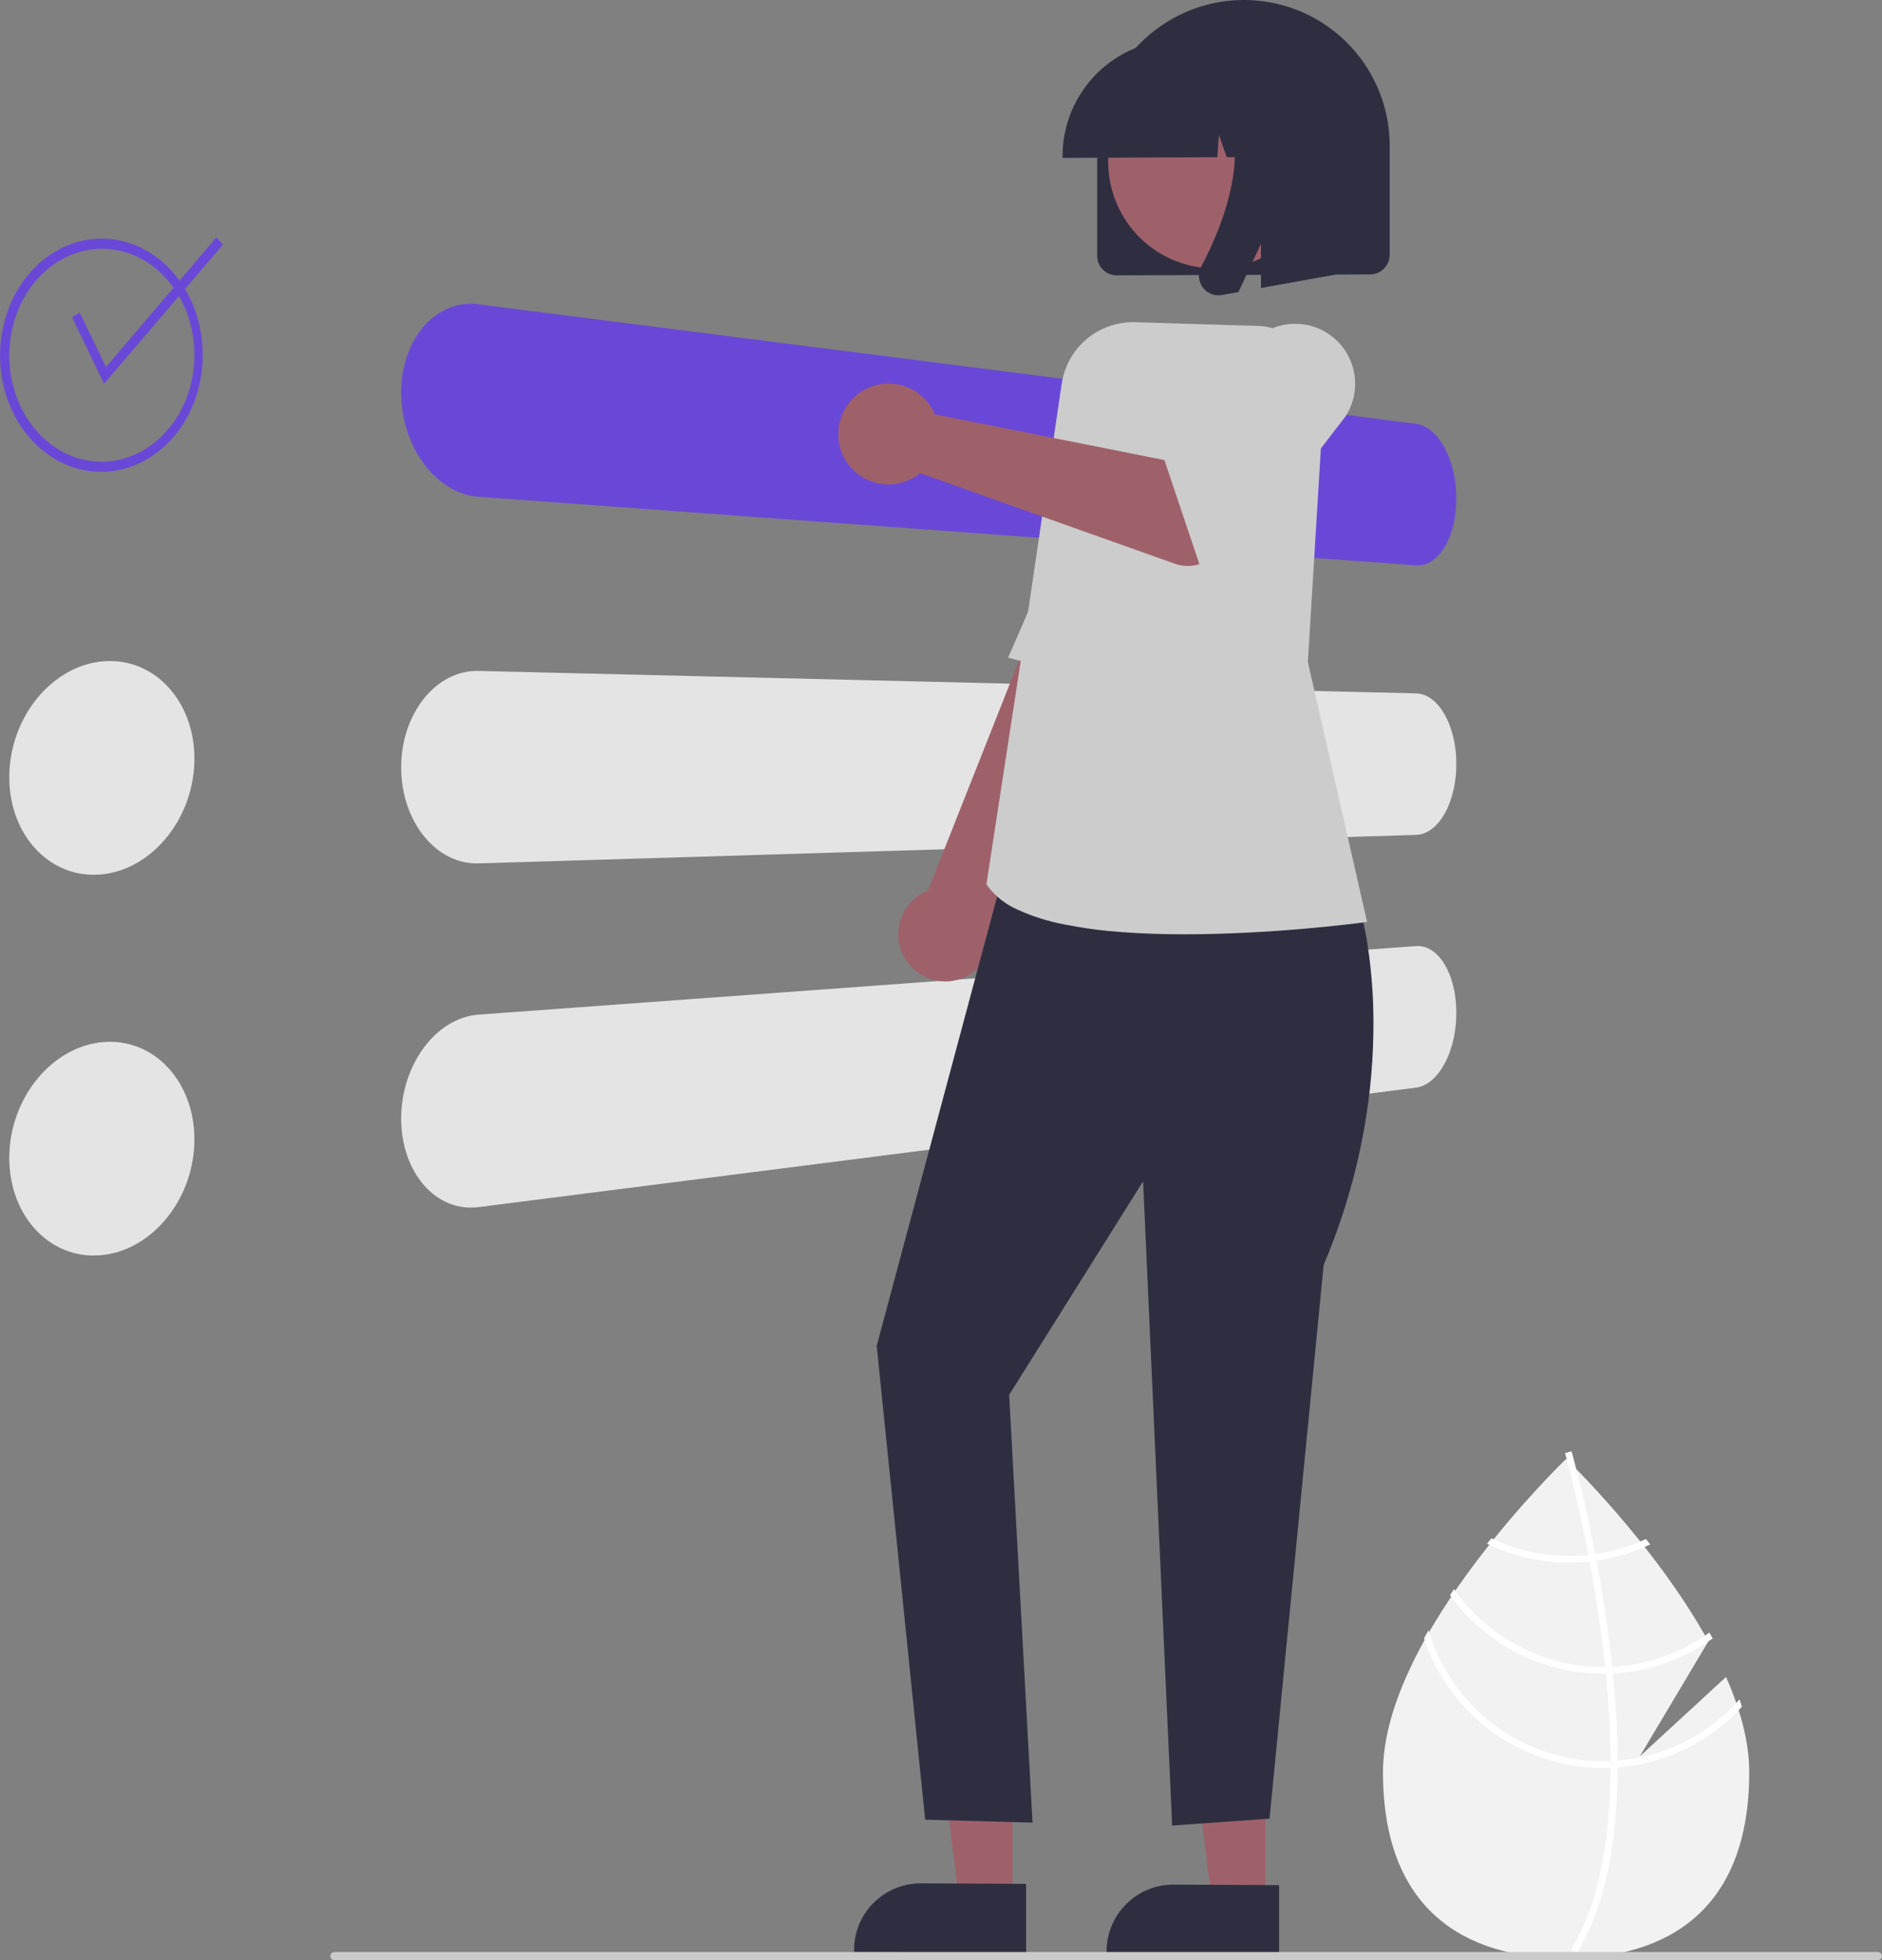 <svg width="96" height="100" viewBox="0 0 96 100" fill="none" xmlns="http://www.w3.org/2000/svg">
<rect x="0" y="0" width="96" height="100" fill="#808080" stroke="none"/>
<g id="undraw_choose_re_7d5a 1" clip-path="url(#clip0_1199_242)">
<path id="Vector" d="M88.045 85.553L83.648 89.601L87.142 83.738C84.389 78.745 79.887 74.43 79.887 74.43C79.887 74.43 70.545 83.38 70.545 90.415C70.545 97.451 74.727 99.907 79.887 99.907C85.046 99.907 89.228 97.451 89.228 90.415C89.228 88.85 88.765 87.189 88.045 85.553Z" fill="#F2F2F2"/>
<path id="Vector_2" d="M82.517 89.82V90.167C82.497 94.198 81.817 97.343 80.483 99.558C80.464 99.59 80.443 99.621 80.424 99.654L80.275 99.563L80.133 99.474C81.612 97.082 82.136 93.702 82.155 90.186C82.157 90.073 82.158 89.958 82.157 89.843C82.152 88.354 82.061 86.849 81.915 85.386C81.904 85.273 81.892 85.158 81.88 85.043C81.678 83.113 81.386 81.269 81.087 79.668C81.067 79.554 81.044 79.441 81.022 79.329C80.505 76.62 79.978 74.658 79.858 74.224C79.844 74.171 79.836 74.141 79.834 74.135L79.997 74.088L79.999 74.086L80.164 74.04C80.165 74.047 80.195 74.145 80.243 74.327C80.426 75.007 80.903 76.852 81.372 79.286C81.393 79.396 81.415 79.51 81.436 79.623C81.68 80.922 81.918 82.375 82.107 83.899C82.155 84.282 82.198 84.66 82.236 85.032C82.249 85.147 82.261 85.262 82.272 85.376C82.43 86.957 82.511 88.438 82.517 89.82Z" fill="white"/>
<path id="Vector_3" d="M81.373 79.286C81.258 79.302 81.141 79.317 81.023 79.329C80.701 79.362 80.378 79.379 80.054 79.379C78.676 79.381 77.315 79.073 76.072 78.48C75.999 78.57 75.927 78.662 75.853 78.754C77.162 79.393 78.599 79.724 80.054 79.722C80.4 79.722 80.745 79.704 81.088 79.668C81.205 79.656 81.321 79.64 81.436 79.623C82.386 79.487 83.309 79.207 84.175 78.794C84.101 78.699 84.029 78.606 83.958 78.516C83.139 78.898 82.268 79.158 81.373 79.286Z" fill="white"/>
<path id="Vector_4" d="M82.236 85.032C82.118 85.039 81.999 85.043 81.881 85.043C81.845 85.044 81.807 85.044 81.771 85.044C80.278 85.045 78.806 84.683 77.483 83.992C76.159 83.301 75.022 82.299 74.169 81.074C74.1 81.175 74.032 81.276 73.965 81.379C74.854 82.62 76.026 83.63 77.383 84.327C78.741 85.024 80.245 85.388 81.771 85.388C81.819 85.388 81.867 85.388 81.915 85.386C82.035 85.385 82.154 85.381 82.272 85.376C84.105 85.282 85.872 84.662 87.362 83.591C87.307 83.489 87.252 83.388 87.196 83.287C85.748 84.339 84.024 84.946 82.236 85.032Z" fill="white"/>
<path id="Vector_5" d="M82.518 89.821C82.398 89.831 82.277 89.838 82.157 89.843C82.028 89.848 81.9 89.852 81.771 89.852C79.764 89.849 77.812 89.197 76.207 87.992C74.603 86.788 73.431 85.096 72.868 83.17C72.791 83.309 72.713 83.446 72.64 83.585C73.274 85.507 74.498 87.18 76.137 88.366C77.776 89.553 79.747 90.193 81.771 90.195C81.9 90.195 82.028 90.193 82.156 90.186C82.277 90.183 82.398 90.176 82.518 90.167C84.945 89.977 87.21 88.872 88.853 87.076C88.817 86.948 88.775 86.823 88.734 86.696C87.147 88.506 84.917 89.627 82.518 89.821Z" fill="white"/>
<path id="Rectangle 1 - Outline" d="M72.233 21.622L24.407 15.525C24.278 15.508 24.148 15.5 24.018 15.499C23.89 15.499 23.763 15.507 23.636 15.524C23.509 15.54 23.383 15.565 23.26 15.597C23.135 15.631 23.012 15.672 22.892 15.721C22.775 15.769 22.661 15.825 22.55 15.887C22.438 15.949 22.33 16.018 22.226 16.093C22.12 16.17 22.018 16.253 21.921 16.342C21.821 16.433 21.726 16.53 21.636 16.632C21.544 16.736 21.458 16.845 21.377 16.959C21.295 17.073 21.218 17.193 21.147 17.317C21.075 17.441 21.009 17.57 20.947 17.705C20.886 17.839 20.83 17.978 20.779 18.121C20.727 18.27 20.681 18.421 20.642 18.576C20.602 18.731 20.57 18.888 20.543 19.049C20.517 19.209 20.497 19.371 20.484 19.537C20.47 19.702 20.463 19.869 20.463 20.039C20.463 20.208 20.47 20.376 20.484 20.544C20.497 20.713 20.517 20.879 20.543 21.045C20.57 21.211 20.603 21.375 20.642 21.538C20.682 21.7 20.727 21.861 20.78 22.02C20.831 22.174 20.886 22.324 20.948 22.471C21.009 22.617 21.076 22.76 21.147 22.899C21.219 23.037 21.295 23.172 21.377 23.303C21.459 23.434 21.545 23.561 21.637 23.682C21.728 23.803 21.823 23.919 21.921 24.029C22.02 24.139 22.122 24.242 22.227 24.339C22.331 24.436 22.439 24.527 22.551 24.611C22.661 24.695 22.775 24.773 22.893 24.845C23.011 24.917 23.134 24.983 23.26 25.041C23.382 25.099 23.508 25.148 23.636 25.191C23.762 25.232 23.889 25.266 24.019 25.291C24.147 25.317 24.277 25.335 24.407 25.344L72.234 28.843C72.373 28.853 72.513 28.839 72.647 28.801C72.716 28.782 72.782 28.758 72.847 28.728C72.914 28.697 72.978 28.66 73.04 28.619C73.103 28.578 73.162 28.532 73.219 28.483C73.278 28.431 73.335 28.376 73.388 28.317C73.444 28.256 73.496 28.191 73.545 28.124C73.596 28.055 73.645 27.981 73.692 27.903C73.739 27.825 73.783 27.743 73.825 27.658C73.867 27.573 73.906 27.485 73.942 27.393C73.978 27.302 74.012 27.207 74.043 27.109C74.074 27.011 74.103 26.911 74.128 26.807C74.155 26.7 74.178 26.591 74.197 26.48C74.217 26.369 74.233 26.256 74.247 26.142C74.261 26.027 74.27 25.912 74.277 25.794C74.284 25.677 74.287 25.558 74.287 25.438C74.287 25.318 74.283 25.199 74.277 25.08C74.271 24.961 74.261 24.843 74.247 24.727C74.234 24.61 74.217 24.494 74.197 24.378C74.178 24.264 74.154 24.15 74.128 24.037C74.103 23.928 74.074 23.822 74.043 23.718C74.013 23.616 73.979 23.515 73.942 23.415C73.905 23.316 73.866 23.219 73.825 23.126C73.783 23.032 73.739 22.942 73.692 22.854C73.645 22.767 73.596 22.683 73.545 22.604C73.495 22.525 73.442 22.45 73.388 22.378C73.333 22.308 73.277 22.241 73.219 22.179C73.163 22.119 73.103 22.061 73.04 22.007C72.979 21.954 72.914 21.905 72.847 21.86C72.783 21.817 72.716 21.779 72.647 21.746C72.581 21.714 72.513 21.688 72.442 21.667C72.374 21.646 72.304 21.631 72.233 21.622Z" fill="#6A48D7"/>
<path id="Rectangle 3 - Outline" d="M72.233 35.374L24.407 34.229C24.148 34.223 23.888 34.249 23.636 34.308C23.508 34.337 23.383 34.375 23.26 34.42C23.134 34.467 23.011 34.52 22.892 34.581C22.775 34.642 22.66 34.709 22.55 34.782C22.438 34.856 22.33 34.936 22.226 35.022C22.12 35.111 22.018 35.204 21.921 35.303C21.823 35.403 21.728 35.51 21.636 35.623C21.545 35.736 21.458 35.854 21.377 35.977C21.295 36.1 21.218 36.227 21.147 36.359C21.075 36.491 21.009 36.627 20.947 36.767C20.886 36.908 20.83 37.053 20.779 37.201C20.727 37.355 20.681 37.512 20.642 37.67C20.602 37.829 20.57 37.99 20.543 38.153C20.517 38.316 20.497 38.481 20.484 38.648C20.47 38.815 20.463 38.983 20.463 39.152C20.463 39.321 20.47 39.489 20.484 39.656C20.497 39.822 20.517 39.987 20.543 40.15C20.57 40.312 20.603 40.472 20.642 40.631C20.682 40.789 20.727 40.945 20.78 41.099C20.83 41.248 20.886 41.393 20.948 41.533C21.009 41.673 21.076 41.809 21.147 41.94C21.219 42.072 21.295 42.199 21.377 42.321C21.459 42.443 21.545 42.56 21.637 42.672C21.728 42.785 21.823 42.891 21.921 42.99C22.018 43.088 22.12 43.181 22.227 43.269C22.33 43.354 22.438 43.434 22.551 43.508C22.661 43.58 22.775 43.646 22.893 43.705C23.012 43.766 23.135 43.819 23.26 43.864C23.383 43.909 23.509 43.946 23.636 43.974C23.762 44.003 23.89 44.024 24.019 44.036C24.148 44.049 24.278 44.053 24.407 44.049L72.233 42.594C72.304 42.592 72.374 42.584 72.442 42.57C72.512 42.556 72.581 42.536 72.647 42.511C72.716 42.484 72.782 42.453 72.847 42.416C72.914 42.378 72.979 42.335 73.04 42.288C73.103 42.24 73.163 42.188 73.219 42.133C73.278 42.075 73.335 42.014 73.388 41.95C73.442 41.885 73.495 41.815 73.545 41.74C73.596 41.666 73.645 41.587 73.692 41.504C73.739 41.421 73.783 41.335 73.825 41.245C73.867 41.156 73.906 41.064 73.942 40.968C73.978 40.872 74.012 40.773 74.043 40.673C74.074 40.572 74.103 40.469 74.128 40.363C74.155 40.254 74.178 40.143 74.197 40.03C74.217 39.917 74.233 39.802 74.247 39.687C74.261 39.571 74.27 39.453 74.277 39.335C74.284 39.217 74.287 39.098 74.287 38.978C74.287 38.859 74.283 38.741 74.277 38.622C74.271 38.503 74.261 38.386 74.247 38.271C74.234 38.155 74.217 38.04 74.197 37.928C74.178 37.815 74.154 37.704 74.128 37.594C74.102 37.487 74.074 37.384 74.043 37.283C74.012 37.182 73.978 37.084 73.942 36.989C73.906 36.894 73.867 36.802 73.825 36.713C73.783 36.624 73.739 36.538 73.692 36.455C73.645 36.372 73.596 36.294 73.546 36.219C73.495 36.145 73.442 36.075 73.388 36.011C73.335 35.947 73.279 35.886 73.219 35.829C73.163 35.774 73.103 35.723 73.04 35.675C72.979 35.628 72.914 35.586 72.847 35.548C72.783 35.512 72.716 35.481 72.647 35.455C72.581 35.43 72.512 35.411 72.442 35.397C72.374 35.384 72.304 35.376 72.233 35.374Z" fill="#E4E4E4"/>
<path id="Rectangle 4 - Outline" d="M72.233 48.266L24.407 51.764C24.277 51.774 24.147 51.791 24.018 51.817C23.889 51.843 23.761 51.877 23.636 51.918C23.508 51.96 23.382 52.01 23.26 52.067C23.134 52.126 23.011 52.191 22.892 52.264C22.774 52.336 22.66 52.413 22.55 52.497C22.439 52.582 22.331 52.673 22.226 52.769C22.121 52.866 22.02 52.969 21.921 53.079C21.823 53.189 21.728 53.305 21.636 53.426C21.545 53.549 21.458 53.675 21.377 53.806C21.295 53.937 21.218 54.071 21.147 54.21C21.075 54.349 21.009 54.492 20.947 54.638C20.886 54.785 20.83 54.935 20.779 55.089C20.727 55.247 20.681 55.408 20.642 55.571C20.602 55.734 20.57 55.898 20.543 56.064C20.517 56.229 20.497 56.396 20.484 56.564C20.47 56.732 20.463 56.901 20.463 57.07C20.463 57.239 20.47 57.406 20.484 57.572C20.497 57.737 20.517 57.9 20.543 58.06C20.57 58.221 20.603 58.378 20.642 58.533C20.682 58.687 20.727 58.839 20.78 58.987C20.831 59.131 20.886 59.27 20.948 59.404C21.009 59.538 21.076 59.668 21.147 59.792C21.219 59.917 21.295 60.036 21.377 60.15C21.458 60.264 21.545 60.373 21.637 60.477C21.726 60.579 21.821 60.675 21.921 60.767C22.018 60.855 22.12 60.938 22.227 61.016C22.33 61.091 22.439 61.16 22.551 61.222C22.661 61.284 22.776 61.339 22.893 61.388C23.012 61.437 23.135 61.478 23.26 61.512C23.384 61.544 23.509 61.569 23.636 61.585C23.763 61.601 23.891 61.609 24.019 61.609C24.149 61.609 24.279 61.601 24.407 61.584L72.233 55.488C72.304 55.479 72.374 55.464 72.442 55.444C72.513 55.422 72.581 55.396 72.647 55.364C72.716 55.331 72.783 55.293 72.847 55.251C72.914 55.206 72.979 55.156 73.04 55.103C73.103 55.049 73.163 54.992 73.219 54.931C73.276 54.869 73.333 54.803 73.388 54.732C73.442 54.661 73.495 54.586 73.545 54.507C73.596 54.427 73.645 54.344 73.692 54.256C73.739 54.169 73.783 54.078 73.825 53.984C73.867 53.891 73.906 53.794 73.942 53.695C73.978 53.596 74.012 53.494 74.043 53.39C74.074 53.286 74.103 53.18 74.128 53.071C74.155 52.959 74.178 52.845 74.197 52.73C74.217 52.615 74.233 52.499 74.247 52.382C74.261 52.265 74.27 52.147 74.277 52.028C74.284 51.909 74.287 51.79 74.287 51.67C74.287 51.551 74.283 51.432 74.277 51.315C74.271 51.198 74.261 51.082 74.247 50.967C74.234 50.853 74.217 50.74 74.197 50.629C74.178 50.518 74.154 50.408 74.128 50.301C74.103 50.198 74.074 50.097 74.043 49.999C74.013 49.901 73.979 49.807 73.942 49.715C73.905 49.624 73.866 49.535 73.825 49.45C73.783 49.366 73.739 49.285 73.692 49.206C73.644 49.127 73.596 49.054 73.545 48.985C73.496 48.918 73.443 48.853 73.387 48.791C73.334 48.733 73.278 48.678 73.219 48.626C73.162 48.577 73.102 48.531 73.04 48.49C72.978 48.449 72.913 48.413 72.846 48.381C72.782 48.351 72.715 48.327 72.647 48.308C72.512 48.27 72.373 48.256 72.233 48.266Z" fill="#E4E4E4"/>
<path id="Path 5" d="M46.166 48.907C46.469 49.411 46.946 49.786 47.507 49.961C48.068 50.136 48.674 50.099 49.21 49.856C49.745 49.614 50.173 49.184 50.412 48.647C50.651 48.11 50.685 47.504 50.507 46.944L59.776 27.901L55.339 25.211L47.334 45.438C47.303 45.45 47.273 45.463 47.244 45.476C47.214 45.489 47.184 45.502 47.155 45.517C47.126 45.531 47.096 45.546 47.067 45.562C47.038 45.577 47.009 45.594 46.981 45.611C46.436 45.94 46.044 46.472 45.891 47.09C45.738 47.708 45.837 48.362 46.165 48.907L46.166 48.907Z" fill="#9E616A"/>
<path id="Path 8" d="M58.006 35.244L51.421 33.556C51.421 33.556 51.636 33.07 51.985 32.265C52.335 31.459 52.823 30.337 53.372 29.062C53.921 27.787 54.531 26.363 55.126 24.955C55.721 23.547 56.3 22.156 56.787 20.95C57.275 19.745 57.829 19.023 58.385 18.618C58.846 18.268 59.426 18.113 60 18.189C60.446 18.255 60.872 18.417 61.249 18.664C61.428 18.775 61.596 18.903 61.751 19.045L63.277 21.821L58.006 35.244Z" fill="#CCCCCC"/>
<path id="Ellipse 3 - Outline" d="M5.307 33.736C5.147 33.747 4.989 33.768 4.832 33.797C4.673 33.827 4.517 33.865 4.363 33.912C4.207 33.96 4.053 34.016 3.903 34.081C3.749 34.146 3.599 34.22 3.453 34.302C3.31 34.382 3.171 34.469 3.034 34.564C2.898 34.658 2.765 34.76 2.637 34.868C2.508 34.976 2.384 35.091 2.263 35.214C2.142 35.336 2.026 35.465 1.914 35.601C1.802 35.737 1.696 35.878 1.595 36.023C1.495 36.169 1.401 36.319 1.313 36.474C1.226 36.628 1.145 36.787 1.069 36.95C0.993 37.113 0.924 37.28 0.862 37.451C0.798 37.628 0.741 37.807 0.692 37.988C0.644 38.169 0.604 38.351 0.571 38.535C0.539 38.718 0.514 38.903 0.498 39.09C0.482 39.276 0.474 39.463 0.474 39.651C0.474 39.838 0.482 40.024 0.498 40.207C0.514 40.39 0.539 40.57 0.571 40.747C0.604 40.925 0.644 41.099 0.692 41.27C0.741 41.441 0.797 41.608 0.862 41.772C0.924 41.93 0.993 42.083 1.068 42.231C1.143 42.378 1.224 42.52 1.313 42.659C1.4 42.794 1.494 42.925 1.595 43.051C1.695 43.176 1.801 43.296 1.914 43.41C2.024 43.522 2.141 43.628 2.263 43.728C2.383 43.825 2.507 43.916 2.637 43.999C2.893 44.164 3.167 44.298 3.453 44.401C3.747 44.506 4.052 44.575 4.363 44.607C4.518 44.623 4.675 44.63 4.831 44.628C4.99 44.626 5.149 44.615 5.306 44.594C5.465 44.574 5.623 44.545 5.779 44.507C5.936 44.47 6.09 44.423 6.241 44.369C6.394 44.313 6.544 44.25 6.691 44.179C6.84 44.107 6.985 44.027 7.126 43.94C7.264 43.854 7.397 43.762 7.527 43.664C7.658 43.566 7.784 43.462 7.906 43.351C8.028 43.239 8.146 43.122 8.259 42.999C8.373 42.876 8.482 42.747 8.587 42.612C8.693 42.476 8.792 42.337 8.885 42.194C8.978 42.051 9.066 41.904 9.147 41.753C9.228 41.602 9.303 41.447 9.372 41.29C9.442 41.132 9.505 40.971 9.562 40.806C9.621 40.636 9.672 40.464 9.716 40.291C9.761 40.118 9.797 39.943 9.827 39.768C9.857 39.592 9.879 39.415 9.894 39.238C9.909 39.06 9.916 38.882 9.916 38.703C9.916 38.523 9.908 38.346 9.894 38.172C9.879 37.997 9.857 37.825 9.827 37.655C9.798 37.486 9.761 37.319 9.716 37.154C9.672 36.99 9.62 36.828 9.562 36.67C9.504 36.517 9.441 36.368 9.372 36.224C9.303 36.081 9.227 35.941 9.146 35.806C8.985 35.54 8.798 35.29 8.587 35.06C8.484 34.947 8.375 34.839 8.26 34.738C8.148 34.638 8.03 34.544 7.907 34.457C7.785 34.371 7.659 34.292 7.528 34.219C7.398 34.147 7.264 34.082 7.126 34.025C6.842 33.907 6.545 33.823 6.241 33.774C6.088 33.75 5.934 33.734 5.779 33.728C5.622 33.722 5.464 33.724 5.307 33.736" fill="#E4E4E4"/>
<path id="Ellipse 3 - Outline_2" d="M5.307 53.161C5.147 53.172 4.989 53.193 4.832 53.223C4.673 53.252 4.517 53.291 4.363 53.338C4.207 53.385 4.053 53.441 3.903 53.506C3.749 53.572 3.599 53.645 3.453 53.727C3.31 53.807 3.171 53.895 3.034 53.989C2.898 54.083 2.765 54.185 2.637 54.293C2.508 54.401 2.384 54.517 2.263 54.639C2.142 54.762 2.026 54.891 1.914 55.027C1.802 55.162 1.696 55.303 1.595 55.449C1.495 55.594 1.401 55.744 1.313 55.899C1.226 56.054 1.145 56.212 1.069 56.376C0.993 56.539 0.924 56.706 0.862 56.876C0.798 57.053 0.741 57.232 0.692 57.413C0.644 57.594 0.604 57.776 0.571 57.96C0.539 58.144 0.514 58.329 0.498 58.515C0.482 58.701 0.474 58.888 0.474 59.076C0.474 59.264 0.482 59.449 0.498 59.632C0.514 59.815 0.539 59.995 0.571 60.172C0.604 60.35 0.644 60.524 0.692 60.695C0.741 60.866 0.797 61.033 0.862 61.197C0.924 61.355 0.993 61.509 1.068 61.657C1.143 61.803 1.224 61.946 1.313 62.084C1.4 62.22 1.494 62.351 1.595 62.477C1.695 62.602 1.801 62.722 1.914 62.836C2.024 62.948 2.141 63.054 2.263 63.153C2.383 63.25 2.507 63.341 2.637 63.424C2.893 63.589 3.167 63.724 3.453 63.826C3.747 63.931 4.052 64 4.363 64.033C4.518 64.049 4.675 64.056 4.831 64.053C4.99 64.051 5.149 64.04 5.306 64.02C5.465 63.999 5.623 63.97 5.779 63.933C5.936 63.895 6.09 63.849 6.241 63.794C6.394 63.739 6.544 63.676 6.691 63.605C6.84 63.532 6.985 63.452 7.126 63.365C7.264 63.279 7.397 63.188 7.527 63.09C7.658 62.992 7.784 62.887 7.906 62.776C8.028 62.665 8.146 62.548 8.259 62.425C8.373 62.301 8.482 62.172 8.587 62.037C8.693 61.902 8.792 61.763 8.885 61.619C8.978 61.476 9.066 61.329 9.147 61.178C9.228 61.027 9.303 60.873 9.372 60.715C9.442 60.557 9.505 60.396 9.562 60.231C9.621 60.061 9.672 59.889 9.716 59.716C9.761 59.543 9.797 59.369 9.827 59.193C9.857 59.017 9.879 58.84 9.894 58.663C9.909 58.485 9.916 58.307 9.916 58.128C9.916 57.949 9.908 57.772 9.894 57.597C9.879 57.422 9.857 57.25 9.827 57.081C9.798 56.911 9.761 56.744 9.716 56.58C9.672 56.415 9.62 56.254 9.562 56.095C9.504 55.942 9.441 55.794 9.372 55.65C9.303 55.506 9.227 55.367 9.146 55.232C8.985 54.965 8.798 54.715 8.587 54.485C8.484 54.372 8.375 54.265 8.26 54.163C8.148 54.063 8.03 53.97 7.907 53.883C7.785 53.796 7.659 53.717 7.528 53.645C7.398 53.572 7.264 53.508 7.126 53.45C6.842 53.332 6.545 53.248 6.241 53.199C6.088 53.175 5.934 53.16 5.779 53.153C5.622 53.147 5.464 53.15 5.307 53.161" fill="#E4E4E4"/>
<path id="Ellipse 2 - Outline" d="M5.308 12.692C5.149 12.688 4.991 12.693 4.833 12.707C4.675 12.722 4.519 12.745 4.364 12.777C4.208 12.809 4.055 12.851 3.904 12.901C3.751 12.952 3.601 13.011 3.454 13.079C3.311 13.145 3.171 13.218 3.035 13.299C2.898 13.381 2.766 13.469 2.638 13.565C2.508 13.662 2.383 13.765 2.264 13.875C2.142 13.986 2.026 14.104 1.914 14.229C1.802 14.354 1.696 14.485 1.596 14.62C1.495 14.757 1.401 14.897 1.313 15.043C1.226 15.191 1.144 15.343 1.068 15.498C0.993 15.653 0.924 15.813 0.862 15.978C0.798 16.149 0.741 16.322 0.693 16.498C0.644 16.674 0.604 16.853 0.571 17.033C0.539 17.214 0.514 17.397 0.498 17.581C0.482 17.765 0.474 17.951 0.474 18.139C0.474 18.327 0.482 18.513 0.498 18.697C0.514 18.882 0.539 19.064 0.571 19.245C0.604 19.425 0.644 19.603 0.693 19.779C0.741 19.954 0.798 20.127 0.862 20.297C0.924 20.462 0.993 20.622 1.068 20.777C1.144 20.932 1.226 21.082 1.314 21.227C1.402 21.373 1.496 21.513 1.596 21.648C1.696 21.784 1.802 21.913 1.915 22.038C2.027 22.162 2.143 22.279 2.264 22.389C2.383 22.498 2.507 22.601 2.636 22.698C2.764 22.792 2.896 22.88 3.033 22.961C3.169 23.041 3.309 23.113 3.452 23.178C3.599 23.245 3.749 23.303 3.902 23.353C4.204 23.451 4.515 23.513 4.831 23.539C5.147 23.565 5.465 23.556 5.779 23.51C5.934 23.488 6.088 23.456 6.24 23.416C6.393 23.376 6.543 23.328 6.69 23.271C6.839 23.213 6.984 23.147 7.126 23.074C7.264 23.002 7.398 22.923 7.528 22.838C7.658 22.752 7.785 22.659 7.906 22.561C8.028 22.462 8.146 22.356 8.26 22.244C8.373 22.132 8.483 22.013 8.587 21.888C8.693 21.763 8.792 21.633 8.885 21.499C8.979 21.365 9.066 21.226 9.147 21.083C9.229 20.94 9.304 20.793 9.373 20.642C9.442 20.491 9.505 20.336 9.562 20.178C9.621 20.013 9.672 19.846 9.717 19.677C9.761 19.509 9.798 19.338 9.827 19.165C9.857 18.991 9.879 18.817 9.894 18.64C9.909 18.464 9.916 18.287 9.916 18.108C9.916 17.929 9.909 17.751 9.894 17.575C9.879 17.399 9.857 17.224 9.827 17.052C9.798 16.879 9.761 16.709 9.717 16.54C9.672 16.371 9.621 16.204 9.562 16.04C9.505 15.882 9.442 15.727 9.373 15.576C9.304 15.426 9.228 15.279 9.146 15.136C9.065 14.995 8.978 14.857 8.884 14.723C8.791 14.589 8.692 14.46 8.587 14.336C8.483 14.212 8.374 14.094 8.26 13.983C8.147 13.871 8.029 13.766 7.907 13.668C7.786 13.57 7.659 13.478 7.529 13.393C7.399 13.308 7.265 13.23 7.127 13.159C6.985 13.087 6.84 13.022 6.691 12.965C6.544 12.909 6.394 12.861 6.242 12.822C6.089 12.783 5.935 12.753 5.78 12.731C5.623 12.71 5.465 12.697 5.307 12.693M5.307 12.176C6.001 12.195 6.682 12.371 7.298 12.692C7.911 13.012 8.453 13.45 8.895 13.982C9.357 14.536 9.717 15.167 9.957 15.847C10.473 17.31 10.473 18.905 9.957 20.368C9.716 21.05 9.357 21.683 8.895 22.24C8.453 22.774 7.911 23.215 7.298 23.54C6.682 23.864 6.002 24.044 5.307 24.068C4.607 24.091 3.912 23.952 3.275 23.663C2.632 23.368 2.056 22.944 1.585 22.417C1.084 21.858 0.692 21.211 0.429 20.509C-0.14 18.979 -0.14 17.296 0.429 15.766C0.692 15.062 1.084 14.412 1.585 13.851C2.056 13.32 2.631 12.893 3.275 12.594C3.911 12.3 4.607 12.157 5.308 12.175L5.307 12.176Z" fill="#6A48D7"/>
<path id="Path 1" d="M5.307 19.583L3.68 16.192L4.066 15.941L5.407 18.726L11.037 12.109L11.377 12.473L5.307 19.583Z" fill="#6A48D7"/>
<g id="Group 1">
<path id="Path 1-2" d="M64.55 86.534L60.52 86.519L61.82 97.048L64.55 97.062V86.534Z" fill="#9E616A"/>
<path id="Path 2" d="M65.246 99.711L56.447 99.665V99.553C56.447 99.328 56.469 99.102 56.513 98.881C56.599 98.444 56.772 98.028 57.02 97.658C57.273 97.284 57.596 96.962 57.972 96.712C58.343 96.465 58.759 96.294 59.197 96.21C59.419 96.167 59.644 96.146 59.87 96.147L65.246 96.174V99.711Z" fill="#2F2E41"/>
</g>
<g id="Group 2">
<path id="Path 3" d="M51.647 86.484L47.629 86.468L48.924 96.984L51.647 96.997V86.484Z" fill="#9E616A"/>
<path id="Path 4" d="M52.341 99.642L43.565 99.596V99.485C43.565 99.26 43.587 99.035 43.631 98.814C43.717 98.377 43.889 97.962 44.137 97.593C44.389 97.218 44.711 96.897 45.086 96.647C45.456 96.401 45.872 96.23 46.308 96.146C46.529 96.103 46.754 96.083 46.98 96.084L52.341 96.11V99.642Z" fill="#2F2E41"/>
</g>
<path id="Path 6" d="M51.477 43.447L44.72 68.663L47.193 92.835L52.669 92.986L51.477 71.16L58.309 60.269L59.79 93.135L64.758 92.783L67.521 64.525C68.46 62.319 69.148 60.014 69.573 57.654C69.907 55.802 70.07 53.923 70.059 52.041C70.053 50.773 69.956 49.508 69.767 48.255C69.7 47.788 69.609 47.325 69.494 46.867L67.48 44.825L51.477 43.447Z" fill="#2F2E41"/>
<path id="Vector_6" d="M60.429 47.665C59.292 47.665 58.226 47.628 57.259 47.556C56.272 47.488 55.289 47.359 54.318 47.169C53.491 47.014 52.685 46.761 51.919 46.414C51.302 46.147 50.765 45.724 50.362 45.185L50.316 45.118L52.163 33.099L54.155 19.585C54.286 18.69 54.741 17.875 55.434 17.295C56.127 16.715 57.009 16.409 57.913 16.437L64.15 16.628C64.618 16.643 65.078 16.751 65.503 16.946C65.928 17.142 66.31 17.421 66.626 17.766C66.941 18.112 67.184 18.517 67.34 18.959C67.495 19.4 67.561 19.868 67.533 20.335L66.714 33.775L69.734 47.033L69.52 47.063C69.434 47.074 69.103 47.118 68.583 47.176C67.905 47.252 67.212 47.321 66.524 47.381C65.55 47.465 64.598 47.531 63.693 47.577C62.545 47.635 61.445 47.664 60.429 47.665Z" fill="#CCCCCC"/>
<path id="Path 9" d="M56.968 14.049C56.966 14.049 56.964 14.049 56.963 14.049C56.832 14.049 56.702 14.023 56.581 13.973C56.461 13.923 56.351 13.849 56.258 13.757C56.166 13.664 56.092 13.554 56.042 13.433C55.992 13.312 55.967 13.183 55.967 13.052V7.491C55.966 6.495 56.165 5.508 56.553 4.59C57.313 2.8 58.734 1.371 60.521 0.602C61.651 0.117 62.884 -0.08 64.109 0.029C65.334 0.138 66.512 0.548 67.54 1.224C68.567 1.9 69.41 2.821 69.995 3.903C70.579 4.985 70.886 6.195 70.888 7.424V12.994C70.888 13.128 70.861 13.261 70.809 13.384C70.707 13.625 70.515 13.817 70.275 13.92C70.151 13.972 70.018 14 69.884 14L56.967 14.049H56.968Z" fill="#2F2E41"/>
<path id="Ellipse 1" d="M66.795 5.584C67.316 6.534 67.543 7.617 67.448 8.697C67.353 9.776 66.94 10.803 66.262 11.648C65.584 12.493 64.67 13.118 63.637 13.444C62.604 13.77 61.497 13.782 60.457 13.48C59.768 13.282 59.125 12.949 58.566 12.501C58.006 12.053 57.541 11.498 57.198 10.869C56.679 9.919 56.452 8.837 56.548 7.758C56.643 6.68 57.055 5.654 57.733 4.81C58.41 3.966 59.322 3.341 60.354 3.014C61.386 2.688 62.492 2.674 63.532 2.975C64.222 3.172 64.865 3.504 65.425 3.952C65.985 4.4 66.451 4.955 66.795 5.584V5.584Z" fill="#9E616A"/>
<path id="Path 10" d="M54.203 7.943C54.202 7.155 54.36 6.375 54.667 5.65C55.267 4.233 56.391 3.104 57.804 2.496C58.529 2.185 59.309 2.024 60.098 2.021L61.211 2.015C61.224 2.015 61.236 2.015 61.249 2.015C62.02 2.016 62.783 2.168 63.495 2.463C64.206 2.759 64.853 3.191 65.398 3.737C65.942 4.282 66.374 4.929 66.669 5.641C66.963 6.354 67.115 7.117 67.114 7.888V7.999L64.76 8.009L63.957 5.766L63.796 8.013L62.58 8.018L62.175 6.887L62.094 8.02L54.204 8.055L54.203 7.943Z" fill="#2F2E41"/>
<path id="Path 11" d="M44.724 19.642C44.361 19.731 44.023 19.897 43.73 20.129C43.502 20.309 43.307 20.528 43.154 20.776C42.851 21.265 42.718 21.84 42.774 22.413C42.803 22.702 42.881 22.984 43.006 23.247C43.16 23.574 43.382 23.864 43.657 24.099C43.931 24.335 44.252 24.509 44.599 24.61C44.946 24.712 45.311 24.739 45.669 24.69C46.027 24.64 46.371 24.515 46.677 24.323C46.699 24.309 46.722 24.294 46.744 24.279C46.766 24.264 46.788 24.248 46.809 24.233C46.831 24.217 46.852 24.201 46.872 24.185C46.893 24.169 46.914 24.153 46.934 24.136L59.927 28.76C60.327 28.902 60.762 28.911 61.167 28.785C61.572 28.658 61.925 28.403 62.173 28.059L65.253 23.794L61.529 21.286L59.575 23.506L47.684 21.141C47.671 21.11 47.657 21.08 47.644 21.049C47.63 21.019 47.615 20.988 47.6 20.958C47.585 20.928 47.569 20.898 47.553 20.868C47.536 20.838 47.519 20.808 47.501 20.779C47.217 20.321 46.796 19.964 46.297 19.76C45.798 19.555 45.247 19.514 44.724 19.642Z" fill="#9E616A"/>
<path id="Path 12" d="M59.785 22.106C60.173 21.621 60.717 20.991 61.269 20.367C61.821 19.742 62.381 19.123 62.804 18.66C63.226 18.197 63.511 17.89 63.511 17.89C63.901 17.3 64.483 16.863 65.159 16.654C65.834 16.445 66.561 16.476 67.216 16.742C67.872 17.008 68.415 17.493 68.753 18.114C69.091 18.735 69.204 19.454 69.073 20.148C68.998 20.549 68.842 20.929 68.616 21.268C68.616 21.268 68.192 21.822 67.552 22.65C66.913 23.478 66.056 24.58 65.193 25.676C64.329 26.772 63.458 27.862 62.785 28.666C62.113 29.471 61.64 29.991 61.573 29.946L59.228 22.975C59.161 22.931 59.396 22.591 59.785 22.106Z" fill="#CCCCCC"/>
<path id="Path 13" d="M61.176 13.873C61.139 14.053 61.154 14.24 61.218 14.412C61.25 14.5 61.294 14.583 61.349 14.659C61.396 14.723 61.451 14.782 61.512 14.834C61.693 14.986 61.922 15.07 62.158 15.069C62.173 15.069 62.188 15.068 62.203 15.068C62.217 15.067 62.232 15.066 62.247 15.064C62.262 15.063 62.276 15.062 62.291 15.059C62.306 15.057 62.321 15.055 62.336 15.052L63.171 14.9L64.322 12.441V14.694L68.122 14.01V4.451L61.752 4.482L61.91 4.665C62.432 5.278 62.776 6.024 62.902 6.82C63.025 7.627 63.01 8.448 62.856 9.25C62.706 10.06 62.479 10.855 62.178 11.622C61.914 12.302 61.611 12.966 61.272 13.611C61.228 13.693 61.196 13.782 61.176 13.873Z" fill="#2F2E41"/>
<path id="Vector_7" d="M17.056 100H95.791C95.846 100 95.898 99.978 95.937 99.94C95.976 99.901 95.997 99.848 95.997 99.794C95.997 99.739 95.976 99.686 95.937 99.647C95.898 99.609 95.846 99.587 95.791 99.587H17.056C17.002 99.587 16.949 99.609 16.91 99.647C16.871 99.686 16.85 99.739 16.85 99.794C16.85 99.848 16.871 99.901 16.91 99.94C16.949 99.978 17.002 100 17.056 100Z" fill="#CACACA"/>
</g>
<defs>
<clipPath id="clip0_1199_242">
<rect width="95.996" height="100" fill="white" transform="translate(0.002)"/>
</clipPath>
</defs>
</svg>
